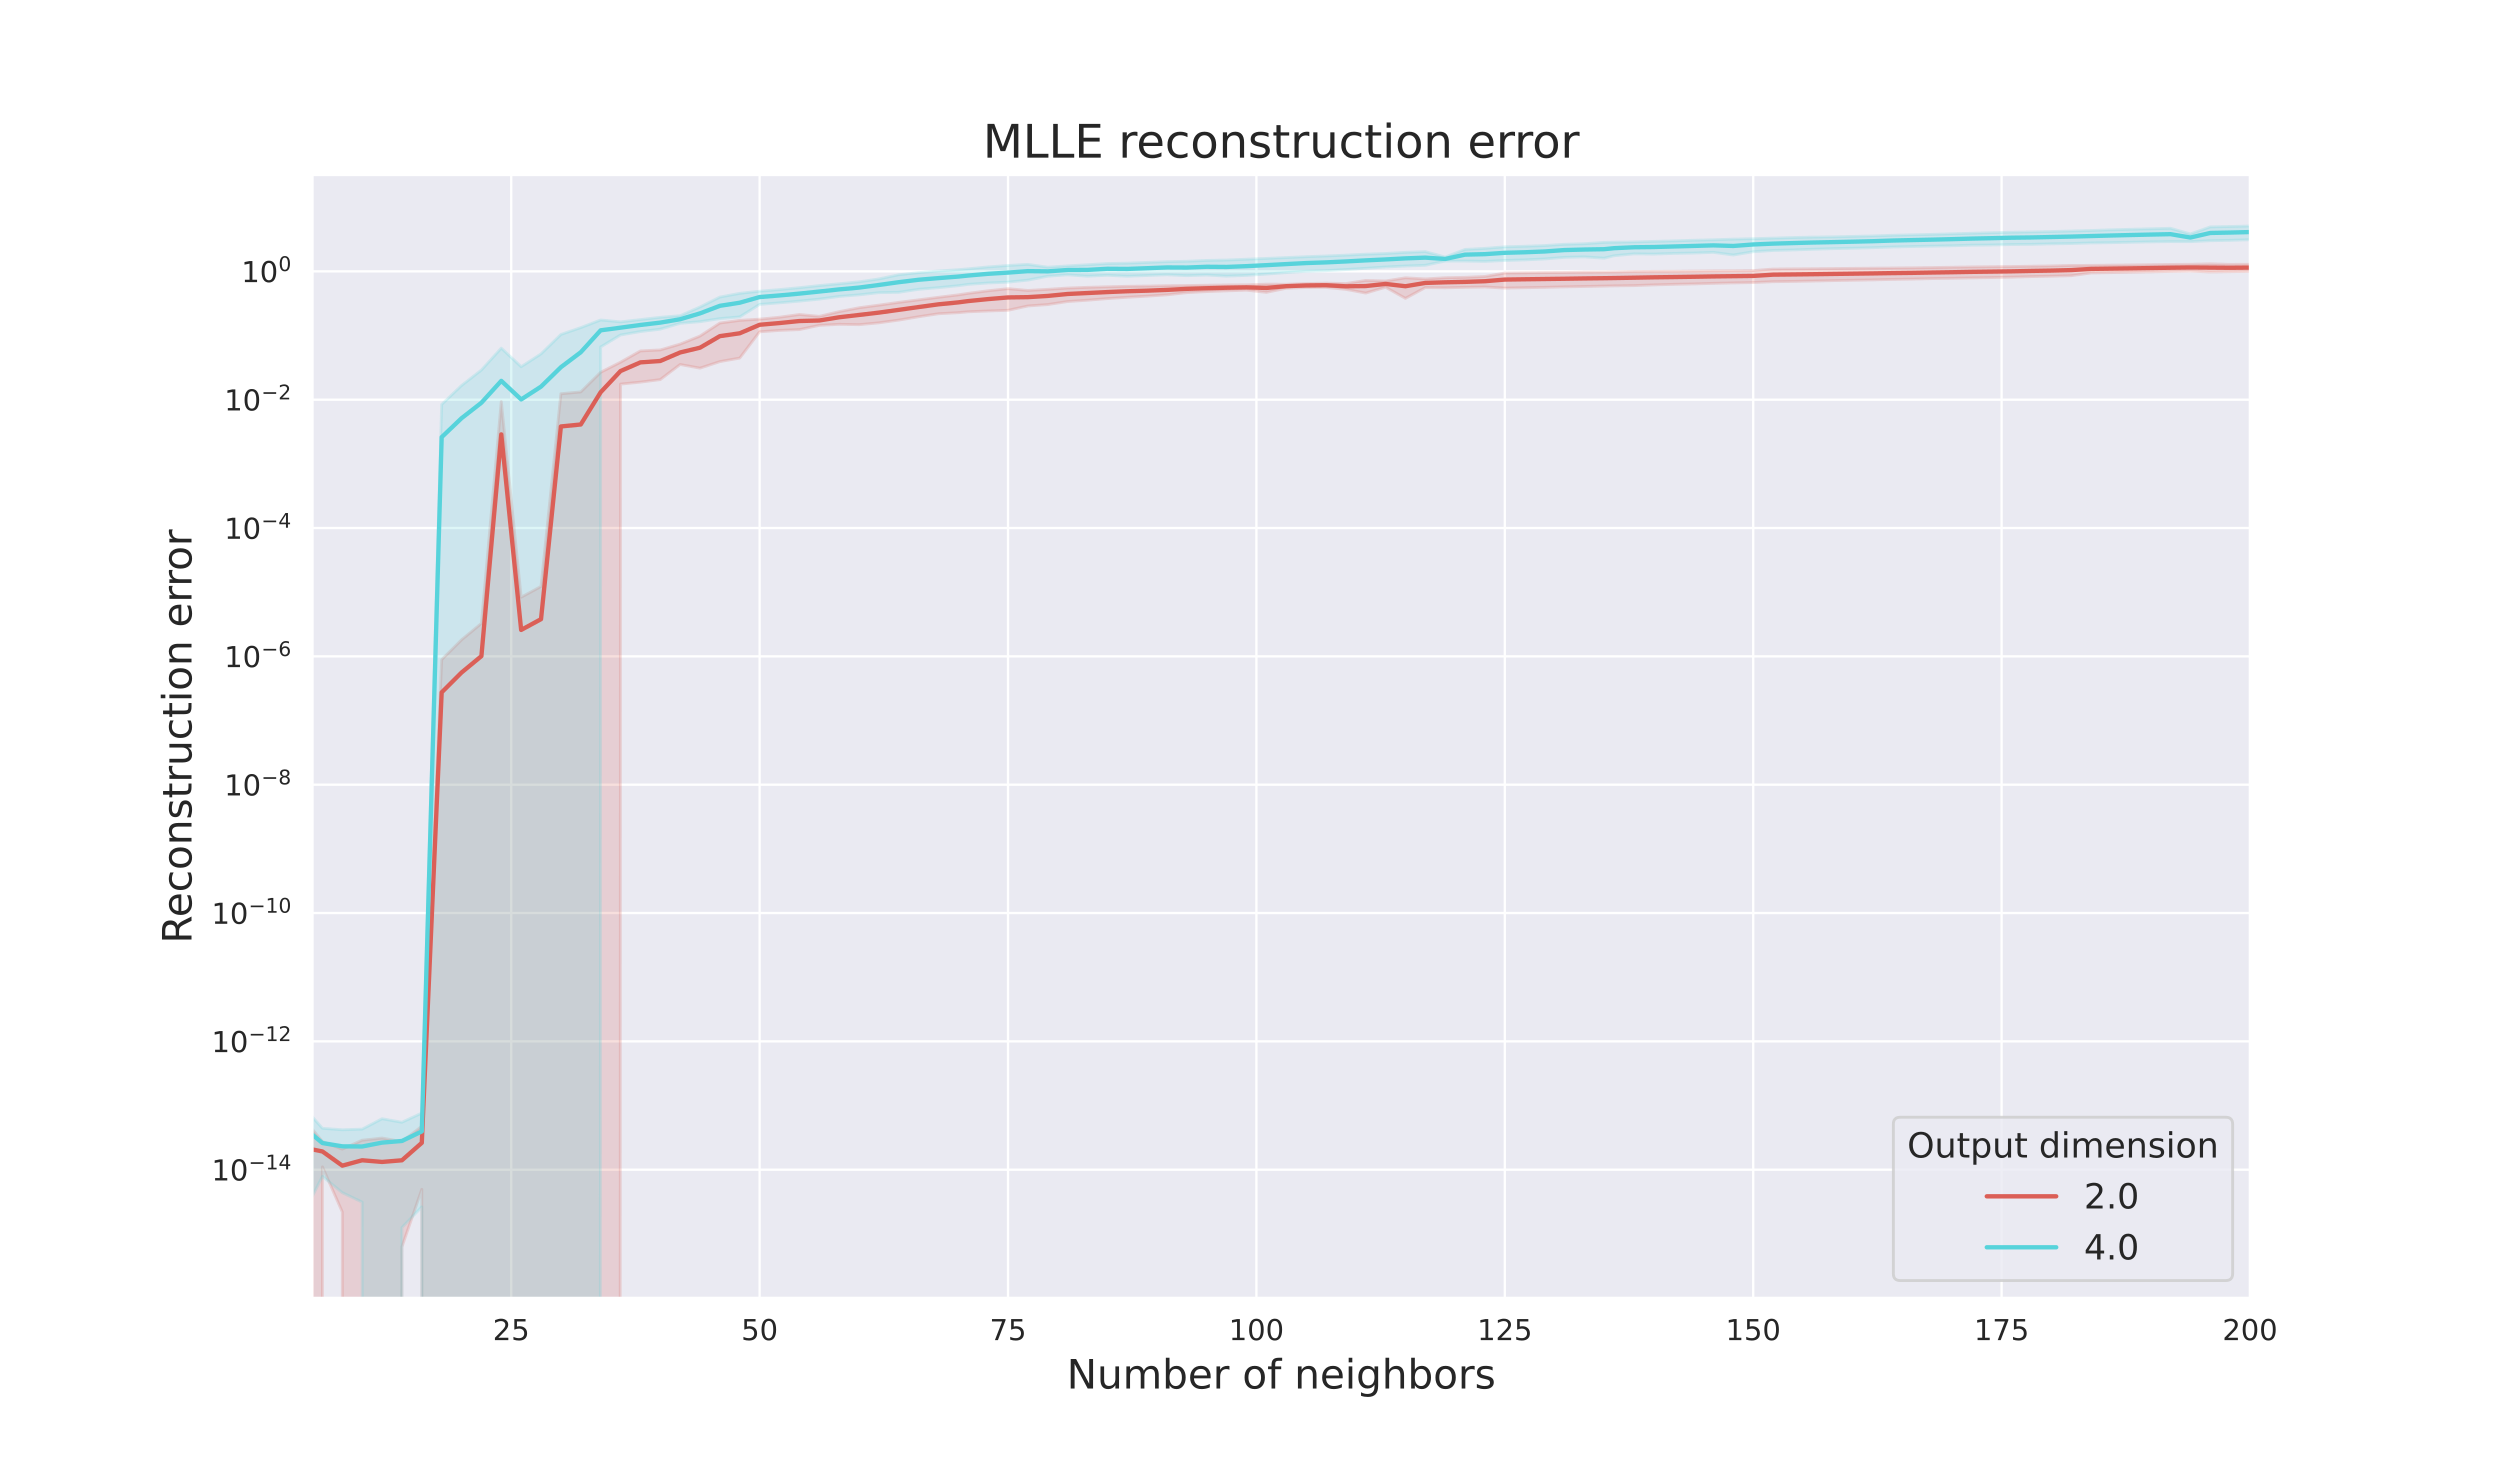 <?xml version="1.0" encoding="utf-8" standalone="no"?>
<!DOCTYPE svg PUBLIC "-//W3C//DTD SVG 1.1//EN"
  "http://www.w3.org/Graphics/SVG/1.1/DTD/svg11.dtd">
<!-- Created with matplotlib (https://matplotlib.org/) -->
<svg height="504pt" version="1.1" viewBox="0 0 864 504" width="864pt" xmlns="http://www.w3.org/2000/svg" xmlns:xlink="http://www.w3.org/1999/xlink">
 <defs>
  <style type="text/css">*{stroke-linecap:butt;stroke-linejoin:round;}</style>
 </defs>
 <g id="figure_1">
  <g id="patch_1">
   <path d="M 0 504 
L 864 504 
L 864 0 
L 0 0 
z
" style="fill:#ffffff;"/>
  </g>
  <g id="axes_1">
   <g id="patch_2">
    <path d="M 108 448.56 
L 777.6 448.56 
L 777.6 60.48 
L 108 60.48 
z
" style="fill:#eaeaf2;"/>
   </g>
   <g id="matplotlib.axis_1">
    <g id="xtick_1">
     <g id="line2d_1">
      <path clip-path="url(#pcf9addc425)" d="M 176.677 448.56 
L 176.677 60.48 
" style="fill:none;stroke:#ffffff;stroke-linecap:round;stroke-width:0.8;"/>
     </g>
     <g id="text_1">
      <!-- 25 -->
      <g style="fill:#262626;" transform="translate(170.314 463.158)scale(0.1 -0.1)">
       <defs>
        <path d="M 19.188 8.297 
L 53.609 8.297 
L 53.609 0 
L 7.328 0 
L 7.328 8.297 
Q 12.938 14.109 22.625 23.891 
Q 32.328 33.688 34.812 36.531 
Q 39.547 41.844 41.422 45.531 
Q 43.312 49.219 43.312 52.781 
Q 43.312 58.594 39.234 62.25 
Q 35.156 65.922 28.609 65.922 
Q 23.969 65.922 18.812 64.312 
Q 13.672 62.703 7.812 59.422 
L 7.812 69.391 
Q 13.766 71.781 18.938 73 
Q 24.125 74.219 28.422 74.219 
Q 39.75 74.219 46.484 68.547 
Q 53.219 62.891 53.219 53.422 
Q 53.219 48.922 51.531 44.891 
Q 49.859 40.875 45.406 35.406 
Q 44.188 33.984 37.641 27.219 
Q 31.109 20.453 19.188 8.297 
z
" id="DejaVuSans-50"/>
        <path d="M 10.797 72.906 
L 49.516 72.906 
L 49.516 64.594 
L 19.828 64.594 
L 19.828 46.734 
Q 21.969 47.469 24.109 47.828 
Q 26.266 48.188 28.422 48.188 
Q 40.625 48.188 47.75 41.5 
Q 54.891 34.812 54.891 23.391 
Q 54.891 11.625 47.562 5.094 
Q 40.234 -1.422 26.906 -1.422 
Q 22.312 -1.422 17.547 -0.641 
Q 12.797 0.141 7.719 1.703 
L 7.719 11.625 
Q 12.109 9.234 16.797 8.062 
Q 21.484 6.891 26.703 6.891 
Q 35.156 6.891 40.078 11.328 
Q 45.016 15.766 45.016 23.391 
Q 45.016 31 40.078 35.438 
Q 35.156 39.891 26.703 39.891 
Q 22.75 39.891 18.812 39.016 
Q 14.891 38.141 10.797 36.281 
z
" id="DejaVuSans-53"/>
       </defs>
       <use xlink:href="#DejaVuSans-50"/>
       <use x="63.623" xlink:href="#DejaVuSans-53"/>
      </g>
     </g>
    </g>
    <g id="xtick_2">
     <g id="line2d_2">
      <path clip-path="url(#pcf9addc425)" d="M 262.523 448.56 
L 262.523 60.48 
" style="fill:none;stroke:#ffffff;stroke-linecap:round;stroke-width:0.8;"/>
     </g>
     <g id="text_2">
      <!-- 50 -->
      <g style="fill:#262626;" transform="translate(256.161 463.158)scale(0.1 -0.1)">
       <defs>
        <path d="M 31.781 66.406 
Q 24.172 66.406 20.328 58.906 
Q 16.5 51.422 16.5 36.375 
Q 16.5 21.391 20.328 13.891 
Q 24.172 6.391 31.781 6.391 
Q 39.453 6.391 43.281 13.891 
Q 47.125 21.391 47.125 36.375 
Q 47.125 51.422 43.281 58.906 
Q 39.453 66.406 31.781 66.406 
z
M 31.781 74.219 
Q 44.047 74.219 50.516 64.516 
Q 56.984 54.828 56.984 36.375 
Q 56.984 17.969 50.516 8.266 
Q 44.047 -1.422 31.781 -1.422 
Q 19.531 -1.422 13.062 8.266 
Q 6.594 17.969 6.594 36.375 
Q 6.594 54.828 13.062 64.516 
Q 19.531 74.219 31.781 74.219 
z
" id="DejaVuSans-48"/>
       </defs>
       <use xlink:href="#DejaVuSans-53"/>
       <use x="63.623" xlink:href="#DejaVuSans-48"/>
      </g>
     </g>
    </g>
    <g id="xtick_3">
     <g id="line2d_3">
      <path clip-path="url(#pcf9addc425)" d="M 348.369 448.56 
L 348.369 60.48 
" style="fill:none;stroke:#ffffff;stroke-linecap:round;stroke-width:0.8;"/>
     </g>
     <g id="text_3">
      <!-- 75 -->
      <g style="fill:#262626;" transform="translate(342.007 463.158)scale(0.1 -0.1)">
       <defs>
        <path d="M 8.203 72.906 
L 55.078 72.906 
L 55.078 68.703 
L 28.609 0 
L 18.312 0 
L 43.219 64.594 
L 8.203 64.594 
z
" id="DejaVuSans-55"/>
       </defs>
       <use xlink:href="#DejaVuSans-55"/>
       <use x="63.623" xlink:href="#DejaVuSans-53"/>
      </g>
     </g>
    </g>
    <g id="xtick_4">
     <g id="line2d_4">
      <path clip-path="url(#pcf9addc425)" d="M 434.215 448.56 
L 434.215 60.48 
" style="fill:none;stroke:#ffffff;stroke-linecap:round;stroke-width:0.8;"/>
     </g>
     <g id="text_4">
      <!-- 100 -->
      <g style="fill:#262626;" transform="translate(424.672 463.158)scale(0.1 -0.1)">
       <defs>
        <path d="M 12.406 8.297 
L 28.516 8.297 
L 28.516 63.922 
L 10.984 60.406 
L 10.984 69.391 
L 28.422 72.906 
L 38.281 72.906 
L 38.281 8.297 
L 54.391 8.297 
L 54.391 0 
L 12.406 0 
z
" id="DejaVuSans-49"/>
       </defs>
       <use xlink:href="#DejaVuSans-49"/>
       <use x="63.623" xlink:href="#DejaVuSans-48"/>
       <use x="127.246" xlink:href="#DejaVuSans-48"/>
      </g>
     </g>
    </g>
    <g id="xtick_5">
     <g id="line2d_5">
      <path clip-path="url(#pcf9addc425)" d="M 520.062 448.56 
L 520.062 60.48 
" style="fill:none;stroke:#ffffff;stroke-linecap:round;stroke-width:0.8;"/>
     </g>
     <g id="text_5">
      <!-- 125 -->
      <g style="fill:#262626;" transform="translate(510.518 463.158)scale(0.1 -0.1)">
       <use xlink:href="#DejaVuSans-49"/>
       <use x="63.623" xlink:href="#DejaVuSans-50"/>
       <use x="127.246" xlink:href="#DejaVuSans-53"/>
      </g>
     </g>
    </g>
    <g id="xtick_6">
     <g id="line2d_6">
      <path clip-path="url(#pcf9addc425)" d="M 605.908 448.56 
L 605.908 60.48 
" style="fill:none;stroke:#ffffff;stroke-linecap:round;stroke-width:0.8;"/>
     </g>
     <g id="text_6">
      <!-- 150 -->
      <g style="fill:#262626;" transform="translate(596.364 463.158)scale(0.1 -0.1)">
       <use xlink:href="#DejaVuSans-49"/>
       <use x="63.623" xlink:href="#DejaVuSans-53"/>
       <use x="127.246" xlink:href="#DejaVuSans-48"/>
      </g>
     </g>
    </g>
    <g id="xtick_7">
     <g id="line2d_7">
      <path clip-path="url(#pcf9addc425)" d="M 691.754 448.56 
L 691.754 60.48 
" style="fill:none;stroke:#ffffff;stroke-linecap:round;stroke-width:0.8;"/>
     </g>
     <g id="text_7">
      <!-- 175 -->
      <g style="fill:#262626;" transform="translate(682.21 463.158)scale(0.1 -0.1)">
       <use xlink:href="#DejaVuSans-49"/>
       <use x="63.623" xlink:href="#DejaVuSans-55"/>
       <use x="127.246" xlink:href="#DejaVuSans-53"/>
      </g>
     </g>
    </g>
    <g id="xtick_8">
     <g id="line2d_8">
      <path clip-path="url(#pcf9addc425)" d="M 777.6 448.56 
L 777.6 60.48 
" style="fill:none;stroke:#ffffff;stroke-linecap:round;stroke-width:0.8;"/>
     </g>
     <g id="text_8">
      <!-- 200 -->
      <g style="fill:#262626;" transform="translate(768.056 463.158)scale(0.1 -0.1)">
       <use xlink:href="#DejaVuSans-50"/>
       <use x="63.623" xlink:href="#DejaVuSans-48"/>
       <use x="127.246" xlink:href="#DejaVuSans-48"/>
      </g>
     </g>
    </g>
    <g id="text_9">
     <!-- Number of neighbors -->
     <g style="fill:#262626;" transform="translate(368.663 479.876)scale(0.14 -0.14)">
      <defs>
       <path d="M 9.812 72.906 
L 23.094 72.906 
L 55.422 11.922 
L 55.422 72.906 
L 64.984 72.906 
L 64.984 0 
L 51.703 0 
L 19.391 60.984 
L 19.391 0 
L 9.812 0 
z
" id="DejaVuSans-78"/>
       <path d="M 8.5 21.578 
L 8.5 54.688 
L 17.484 54.688 
L 17.484 21.922 
Q 17.484 14.156 20.5 10.266 
Q 23.531 6.391 29.594 6.391 
Q 36.859 6.391 41.078 11.031 
Q 45.312 15.672 45.312 23.688 
L 45.312 54.688 
L 54.297 54.688 
L 54.297 0 
L 45.312 0 
L 45.312 8.406 
Q 42.047 3.422 37.719 1 
Q 33.406 -1.422 27.688 -1.422 
Q 18.266 -1.422 13.375 4.438 
Q 8.5 10.297 8.5 21.578 
z
M 31.109 56 
z
" id="DejaVuSans-117"/>
       <path d="M 52 44.188 
Q 55.375 50.25 60.062 53.125 
Q 64.75 56 71.094 56 
Q 79.641 56 84.281 50.016 
Q 88.922 44.047 88.922 33.016 
L 88.922 0 
L 79.891 0 
L 79.891 32.719 
Q 79.891 40.578 77.094 44.375 
Q 74.312 48.188 68.609 48.188 
Q 61.625 48.188 57.562 43.547 
Q 53.516 38.922 53.516 30.906 
L 53.516 0 
L 44.484 0 
L 44.484 32.719 
Q 44.484 40.625 41.703 44.406 
Q 38.922 48.188 33.109 48.188 
Q 26.219 48.188 22.156 43.531 
Q 18.109 38.875 18.109 30.906 
L 18.109 0 
L 9.078 0 
L 9.078 54.688 
L 18.109 54.688 
L 18.109 46.188 
Q 21.188 51.219 25.484 53.609 
Q 29.781 56 35.688 56 
Q 41.656 56 45.828 52.969 
Q 50 49.953 52 44.188 
z
" id="DejaVuSans-109"/>
       <path d="M 48.688 27.297 
Q 48.688 37.203 44.609 42.844 
Q 40.531 48.484 33.406 48.484 
Q 26.266 48.484 22.188 42.844 
Q 18.109 37.203 18.109 27.297 
Q 18.109 17.391 22.188 11.75 
Q 26.266 6.109 33.406 6.109 
Q 40.531 6.109 44.609 11.75 
Q 48.688 17.391 48.688 27.297 
z
M 18.109 46.391 
Q 20.953 51.266 25.266 53.625 
Q 29.594 56 35.594 56 
Q 45.562 56 51.781 48.094 
Q 58.016 40.188 58.016 27.297 
Q 58.016 14.406 51.781 6.484 
Q 45.562 -1.422 35.594 -1.422 
Q 29.594 -1.422 25.266 0.953 
Q 20.953 3.328 18.109 8.203 
L 18.109 0 
L 9.078 0 
L 9.078 75.984 
L 18.109 75.984 
z
" id="DejaVuSans-98"/>
       <path d="M 56.203 29.594 
L 56.203 25.203 
L 14.891 25.203 
Q 15.484 15.922 20.484 11.062 
Q 25.484 6.203 34.422 6.203 
Q 39.594 6.203 44.453 7.469 
Q 49.312 8.734 54.109 11.281 
L 54.109 2.781 
Q 49.266 0.734 44.188 -0.344 
Q 39.109 -1.422 33.891 -1.422 
Q 20.797 -1.422 13.156 6.188 
Q 5.516 13.812 5.516 26.812 
Q 5.516 40.234 12.766 48.109 
Q 20.016 56 32.328 56 
Q 43.359 56 49.781 48.891 
Q 56.203 41.797 56.203 29.594 
z
M 47.219 32.234 
Q 47.125 39.594 43.094 43.984 
Q 39.062 48.391 32.422 48.391 
Q 24.906 48.391 20.391 44.141 
Q 15.875 39.891 15.188 32.172 
z
" id="DejaVuSans-101"/>
       <path d="M 41.109 46.297 
Q 39.594 47.172 37.812 47.578 
Q 36.031 48 33.891 48 
Q 26.266 48 22.188 43.047 
Q 18.109 38.094 18.109 28.812 
L 18.109 0 
L 9.078 0 
L 9.078 54.688 
L 18.109 54.688 
L 18.109 46.188 
Q 20.953 51.172 25.484 53.578 
Q 30.031 56 36.531 56 
Q 37.453 56 38.578 55.875 
Q 39.703 55.766 41.062 55.516 
z
" id="DejaVuSans-114"/>
       <path id="DejaVuSans-32"/>
       <path d="M 30.609 48.391 
Q 23.391 48.391 19.188 42.75 
Q 14.984 37.109 14.984 27.297 
Q 14.984 17.484 19.156 11.844 
Q 23.344 6.203 30.609 6.203 
Q 37.797 6.203 41.984 11.859 
Q 46.188 17.531 46.188 27.297 
Q 46.188 37.016 41.984 42.703 
Q 37.797 48.391 30.609 48.391 
z
M 30.609 56 
Q 42.328 56 49.016 48.375 
Q 55.719 40.766 55.719 27.297 
Q 55.719 13.875 49.016 6.219 
Q 42.328 -1.422 30.609 -1.422 
Q 18.844 -1.422 12.172 6.219 
Q 5.516 13.875 5.516 27.297 
Q 5.516 40.766 12.172 48.375 
Q 18.844 56 30.609 56 
z
" id="DejaVuSans-111"/>
       <path d="M 37.109 75.984 
L 37.109 68.5 
L 28.516 68.5 
Q 23.688 68.5 21.797 66.547 
Q 19.922 64.594 19.922 59.516 
L 19.922 54.688 
L 34.719 54.688 
L 34.719 47.703 
L 19.922 47.703 
L 19.922 0 
L 10.891 0 
L 10.891 47.703 
L 2.297 47.703 
L 2.297 54.688 
L 10.891 54.688 
L 10.891 58.5 
Q 10.891 67.625 15.141 71.797 
Q 19.391 75.984 28.609 75.984 
z
" id="DejaVuSans-102"/>
       <path d="M 54.891 33.016 
L 54.891 0 
L 45.906 0 
L 45.906 32.719 
Q 45.906 40.484 42.875 44.328 
Q 39.844 48.188 33.797 48.188 
Q 26.516 48.188 22.312 43.547 
Q 18.109 38.922 18.109 30.906 
L 18.109 0 
L 9.078 0 
L 9.078 54.688 
L 18.109 54.688 
L 18.109 46.188 
Q 21.344 51.125 25.703 53.562 
Q 30.078 56 35.797 56 
Q 45.219 56 50.047 50.172 
Q 54.891 44.344 54.891 33.016 
z
" id="DejaVuSans-110"/>
       <path d="M 9.422 54.688 
L 18.406 54.688 
L 18.406 0 
L 9.422 0 
z
M 9.422 75.984 
L 18.406 75.984 
L 18.406 64.594 
L 9.422 64.594 
z
" id="DejaVuSans-105"/>
       <path d="M 45.406 27.984 
Q 45.406 37.75 41.375 43.109 
Q 37.359 48.484 30.078 48.484 
Q 22.859 48.484 18.828 43.109 
Q 14.797 37.75 14.797 27.984 
Q 14.797 18.266 18.828 12.891 
Q 22.859 7.516 30.078 7.516 
Q 37.359 7.516 41.375 12.891 
Q 45.406 18.266 45.406 27.984 
z
M 54.391 6.781 
Q 54.391 -7.172 48.188 -13.984 
Q 42 -20.797 29.203 -20.797 
Q 24.469 -20.797 20.266 -20.094 
Q 16.062 -19.391 12.109 -17.922 
L 12.109 -9.188 
Q 16.062 -11.328 19.922 -12.344 
Q 23.781 -13.375 27.781 -13.375 
Q 36.625 -13.375 41.016 -8.766 
Q 45.406 -4.156 45.406 5.172 
L 45.406 9.625 
Q 42.625 4.781 38.281 2.391 
Q 33.938 0 27.875 0 
Q 17.828 0 11.672 7.656 
Q 5.516 15.328 5.516 27.984 
Q 5.516 40.672 11.672 48.328 
Q 17.828 56 27.875 56 
Q 33.938 56 38.281 53.609 
Q 42.625 51.219 45.406 46.391 
L 45.406 54.688 
L 54.391 54.688 
z
" id="DejaVuSans-103"/>
       <path d="M 54.891 33.016 
L 54.891 0 
L 45.906 0 
L 45.906 32.719 
Q 45.906 40.484 42.875 44.328 
Q 39.844 48.188 33.797 48.188 
Q 26.516 48.188 22.312 43.547 
Q 18.109 38.922 18.109 30.906 
L 18.109 0 
L 9.078 0 
L 9.078 75.984 
L 18.109 75.984 
L 18.109 46.188 
Q 21.344 51.125 25.703 53.562 
Q 30.078 56 35.797 56 
Q 45.219 56 50.047 50.172 
Q 54.891 44.344 54.891 33.016 
z
" id="DejaVuSans-104"/>
       <path d="M 44.281 53.078 
L 44.281 44.578 
Q 40.484 46.531 36.375 47.5 
Q 32.281 48.484 27.875 48.484 
Q 21.188 48.484 17.844 46.438 
Q 14.5 44.391 14.5 40.281 
Q 14.5 37.156 16.891 35.375 
Q 19.281 33.594 26.516 31.984 
L 29.594 31.297 
Q 39.156 29.25 43.188 25.516 
Q 47.219 21.781 47.219 15.094 
Q 47.219 7.469 41.188 3.016 
Q 35.156 -1.422 24.609 -1.422 
Q 20.219 -1.422 15.453 -0.562 
Q 10.688 0.297 5.422 2 
L 5.422 11.281 
Q 10.406 8.688 15.234 7.391 
Q 20.062 6.109 24.812 6.109 
Q 31.156 6.109 34.562 8.281 
Q 37.984 10.453 37.984 14.406 
Q 37.984 18.062 35.516 20.016 
Q 33.062 21.969 24.703 23.781 
L 21.578 24.516 
Q 13.234 26.266 9.516 29.906 
Q 5.812 33.547 5.812 39.891 
Q 5.812 47.609 11.281 51.797 
Q 16.75 56 26.812 56 
Q 31.781 56 36.172 55.266 
Q 40.578 54.547 44.281 53.078 
z
" id="DejaVuSans-115"/>
      </defs>
      <use xlink:href="#DejaVuSans-78"/>
      <use x="74.805" xlink:href="#DejaVuSans-117"/>
      <use x="138.184" xlink:href="#DejaVuSans-109"/>
      <use x="235.596" xlink:href="#DejaVuSans-98"/>
      <use x="299.072" xlink:href="#DejaVuSans-101"/>
      <use x="360.596" xlink:href="#DejaVuSans-114"/>
      <use x="401.709" xlink:href="#DejaVuSans-32"/>
      <use x="433.496" xlink:href="#DejaVuSans-111"/>
      <use x="494.678" xlink:href="#DejaVuSans-102"/>
      <use x="529.883" xlink:href="#DejaVuSans-32"/>
      <use x="561.67" xlink:href="#DejaVuSans-110"/>
      <use x="625.049" xlink:href="#DejaVuSans-101"/>
      <use x="686.572" xlink:href="#DejaVuSans-105"/>
      <use x="714.355" xlink:href="#DejaVuSans-103"/>
      <use x="777.832" xlink:href="#DejaVuSans-104"/>
      <use x="841.211" xlink:href="#DejaVuSans-98"/>
      <use x="904.688" xlink:href="#DejaVuSans-111"/>
      <use x="965.869" xlink:href="#DejaVuSans-114"/>
      <use x="1006.982" xlink:href="#DejaVuSans-115"/>
     </g>
    </g>
   </g>
   <g id="matplotlib.axis_2">
    <g id="ytick_1">
     <g id="line2d_9">
      <path clip-path="url(#pcf9addc425)" d="M 108 404.246 
L 777.6 404.246 
" style="fill:none;stroke:#ffffff;stroke-linecap:round;stroke-width:0.8;"/>
     </g>
     <g id="text_10">
      <!-- $\mathdefault{10^{-14}}$ -->
      <g style="fill:#262626;" transform="translate(73.1 408.046)scale(0.1 -0.1)">
       <defs>
        <path d="M 10.594 35.5 
L 73.188 35.5 
L 73.188 27.203 
L 10.594 27.203 
z
" id="DejaVuSans-8722"/>
        <path d="M 37.797 64.312 
L 12.891 25.391 
L 37.797 25.391 
z
M 35.203 72.906 
L 47.609 72.906 
L 47.609 25.391 
L 58.016 25.391 
L 58.016 17.188 
L 47.609 17.188 
L 47.609 0 
L 37.797 0 
L 37.797 17.188 
L 4.891 17.188 
L 4.891 26.703 
z
" id="DejaVuSans-52"/>
       </defs>
       <use transform="translate(0 0.684)" xlink:href="#DejaVuSans-49"/>
       <use transform="translate(63.623 0.684)" xlink:href="#DejaVuSans-48"/>
       <use transform="translate(128.203 38.966)scale(0.7)" xlink:href="#DejaVuSans-8722"/>
       <use transform="translate(186.855 38.966)scale(0.7)" xlink:href="#DejaVuSans-49"/>
       <use transform="translate(231.392 38.966)scale(0.7)" xlink:href="#DejaVuSans-52"/>
      </g>
     </g>
    </g>
    <g id="ytick_2">
     <g id="line2d_10">
      <path clip-path="url(#pcf9addc425)" d="M 108 359.894 
L 777.6 359.894 
" style="fill:none;stroke:#ffffff;stroke-linecap:round;stroke-width:0.8;"/>
     </g>
     <g id="text_11">
      <!-- $\mathdefault{10^{-12}}$ -->
      <g style="fill:#262626;" transform="translate(73.1 363.694)scale(0.1 -0.1)">
       <use transform="translate(0 0.766)" xlink:href="#DejaVuSans-49"/>
       <use transform="translate(63.623 0.766)" xlink:href="#DejaVuSans-48"/>
       <use transform="translate(128.203 39.047)scale(0.7)" xlink:href="#DejaVuSans-8722"/>
       <use transform="translate(186.855 39.047)scale(0.7)" xlink:href="#DejaVuSans-49"/>
       <use transform="translate(231.392 39.047)scale(0.7)" xlink:href="#DejaVuSans-50"/>
      </g>
     </g>
    </g>
    <g id="ytick_3">
     <g id="line2d_11">
      <path clip-path="url(#pcf9addc425)" d="M 108 315.542 
L 777.6 315.542 
" style="fill:none;stroke:#ffffff;stroke-linecap:round;stroke-width:0.8;"/>
     </g>
     <g id="text_12">
      <!-- $\mathdefault{10^{-10}}$ -->
      <g style="fill:#262626;" transform="translate(73.1 319.342)scale(0.1 -0.1)">
       <use transform="translate(0 0.766)" xlink:href="#DejaVuSans-49"/>
       <use transform="translate(63.623 0.766)" xlink:href="#DejaVuSans-48"/>
       <use transform="translate(128.203 39.047)scale(0.7)" xlink:href="#DejaVuSans-8722"/>
       <use transform="translate(186.855 39.047)scale(0.7)" xlink:href="#DejaVuSans-49"/>
       <use transform="translate(231.392 39.047)scale(0.7)" xlink:href="#DejaVuSans-48"/>
      </g>
     </g>
    </g>
    <g id="ytick_4">
     <g id="line2d_12">
      <path clip-path="url(#pcf9addc425)" d="M 108 271.19 
L 777.6 271.19 
" style="fill:none;stroke:#ffffff;stroke-linecap:round;stroke-width:0.8;"/>
     </g>
     <g id="text_13">
      <!-- $\mathdefault{10^{-8}}$ -->
      <g style="fill:#262626;" transform="translate(77.5 274.99)scale(0.1 -0.1)">
       <defs>
        <path d="M 31.781 34.625 
Q 24.75 34.625 20.719 30.859 
Q 16.703 27.094 16.703 20.516 
Q 16.703 13.922 20.719 10.156 
Q 24.75 6.391 31.781 6.391 
Q 38.812 6.391 42.859 10.172 
Q 46.922 13.969 46.922 20.516 
Q 46.922 27.094 42.891 30.859 
Q 38.875 34.625 31.781 34.625 
z
M 21.922 38.812 
Q 15.578 40.375 12.031 44.719 
Q 8.5 49.078 8.5 55.328 
Q 8.5 64.062 14.719 69.141 
Q 20.953 74.219 31.781 74.219 
Q 42.672 74.219 48.875 69.141 
Q 55.078 64.062 55.078 55.328 
Q 55.078 49.078 51.531 44.719 
Q 48 40.375 41.703 38.812 
Q 48.828 37.156 52.797 32.312 
Q 56.781 27.484 56.781 20.516 
Q 56.781 9.906 50.312 4.234 
Q 43.844 -1.422 31.781 -1.422 
Q 19.734 -1.422 13.25 4.234 
Q 6.781 9.906 6.781 20.516 
Q 6.781 27.484 10.781 32.312 
Q 14.797 37.156 21.922 38.812 
z
M 18.312 54.391 
Q 18.312 48.734 21.844 45.562 
Q 25.391 42.391 31.781 42.391 
Q 38.141 42.391 41.719 45.562 
Q 45.312 48.734 45.312 54.391 
Q 45.312 60.062 41.719 63.234 
Q 38.141 66.406 31.781 66.406 
Q 25.391 66.406 21.844 63.234 
Q 18.312 60.062 18.312 54.391 
z
" id="DejaVuSans-56"/>
       </defs>
       <use transform="translate(0 0.766)" xlink:href="#DejaVuSans-49"/>
       <use transform="translate(63.623 0.766)" xlink:href="#DejaVuSans-48"/>
       <use transform="translate(128.203 39.047)scale(0.7)" xlink:href="#DejaVuSans-8722"/>
       <use transform="translate(186.855 39.047)scale(0.7)" xlink:href="#DejaVuSans-56"/>
      </g>
     </g>
    </g>
    <g id="ytick_5">
     <g id="line2d_13">
      <path clip-path="url(#pcf9addc425)" d="M 108 226.838 
L 777.6 226.838 
" style="fill:none;stroke:#ffffff;stroke-linecap:round;stroke-width:0.8;"/>
     </g>
     <g id="text_14">
      <!-- $\mathdefault{10^{-6}}$ -->
      <g style="fill:#262626;" transform="translate(77.5 230.638)scale(0.1 -0.1)">
       <defs>
        <path d="M 33.016 40.375 
Q 26.375 40.375 22.484 35.828 
Q 18.609 31.297 18.609 23.391 
Q 18.609 15.531 22.484 10.953 
Q 26.375 6.391 33.016 6.391 
Q 39.656 6.391 43.531 10.953 
Q 47.406 15.531 47.406 23.391 
Q 47.406 31.297 43.531 35.828 
Q 39.656 40.375 33.016 40.375 
z
M 52.594 71.297 
L 52.594 62.312 
Q 48.875 64.062 45.094 64.984 
Q 41.312 65.922 37.594 65.922 
Q 27.828 65.922 22.672 59.328 
Q 17.531 52.734 16.797 39.406 
Q 19.672 43.656 24.016 45.922 
Q 28.375 48.188 33.594 48.188 
Q 44.578 48.188 50.953 41.516 
Q 57.328 34.859 57.328 23.391 
Q 57.328 12.156 50.688 5.359 
Q 44.047 -1.422 33.016 -1.422 
Q 20.359 -1.422 13.672 8.266 
Q 6.984 17.969 6.984 36.375 
Q 6.984 53.656 15.188 63.938 
Q 23.391 74.219 37.203 74.219 
Q 40.922 74.219 44.703 73.484 
Q 48.484 72.75 52.594 71.297 
z
" id="DejaVuSans-54"/>
       </defs>
       <use transform="translate(0 0.766)" xlink:href="#DejaVuSans-49"/>
       <use transform="translate(63.623 0.766)" xlink:href="#DejaVuSans-48"/>
       <use transform="translate(128.203 39.047)scale(0.7)" xlink:href="#DejaVuSans-8722"/>
       <use transform="translate(186.855 39.047)scale(0.7)" xlink:href="#DejaVuSans-54"/>
      </g>
     </g>
    </g>
    <g id="ytick_6">
     <g id="line2d_14">
      <path clip-path="url(#pcf9addc425)" d="M 108 182.486 
L 777.6 182.486 
" style="fill:none;stroke:#ffffff;stroke-linecap:round;stroke-width:0.8;"/>
     </g>
     <g id="text_15">
      <!-- $\mathdefault{10^{-4}}$ -->
      <g style="fill:#262626;" transform="translate(77.5 186.286)scale(0.1 -0.1)">
       <use transform="translate(0 0.684)" xlink:href="#DejaVuSans-49"/>
       <use transform="translate(63.623 0.684)" xlink:href="#DejaVuSans-48"/>
       <use transform="translate(128.203 38.966)scale(0.7)" xlink:href="#DejaVuSans-8722"/>
       <use transform="translate(186.855 38.966)scale(0.7)" xlink:href="#DejaVuSans-52"/>
      </g>
     </g>
    </g>
    <g id="ytick_7">
     <g id="line2d_15">
      <path clip-path="url(#pcf9addc425)" d="M 108 138.134 
L 777.6 138.134 
" style="fill:none;stroke:#ffffff;stroke-linecap:round;stroke-width:0.8;"/>
     </g>
     <g id="text_16">
      <!-- $\mathdefault{10^{-2}}$ -->
      <g style="fill:#262626;" transform="translate(77.5 141.934)scale(0.1 -0.1)">
       <use transform="translate(0 0.766)" xlink:href="#DejaVuSans-49"/>
       <use transform="translate(63.623 0.766)" xlink:href="#DejaVuSans-48"/>
       <use transform="translate(128.203 39.047)scale(0.7)" xlink:href="#DejaVuSans-8722"/>
       <use transform="translate(186.855 39.047)scale(0.7)" xlink:href="#DejaVuSans-50"/>
      </g>
     </g>
    </g>
    <g id="ytick_8">
     <g id="line2d_16">
      <path clip-path="url(#pcf9addc425)" d="M 108 93.782 
L 777.6 93.782 
" style="fill:none;stroke:#ffffff;stroke-linecap:round;stroke-width:0.8;"/>
     </g>
     <g id="text_17">
      <!-- $\mathdefault{10^{0}}$ -->
      <g style="fill:#262626;" transform="translate(83.4 97.582)scale(0.1 -0.1)">
       <use transform="translate(0 0.766)" xlink:href="#DejaVuSans-49"/>
       <use transform="translate(63.623 0.766)" xlink:href="#DejaVuSans-48"/>
       <use transform="translate(128.203 39.047)scale(0.7)" xlink:href="#DejaVuSans-48"/>
      </g>
     </g>
    </g>
    <g id="text_18">
     <!-- Reconstruction error -->
     <g style="fill:#262626;" transform="translate(66.188 326.074)rotate(-90)scale(0.14 -0.14)">
      <defs>
       <path d="M 44.391 34.188 
Q 47.562 33.109 50.562 29.594 
Q 53.562 26.078 56.594 19.922 
L 66.609 0 
L 56 0 
L 46.688 18.703 
Q 43.062 26.031 39.672 28.422 
Q 36.281 30.812 30.422 30.812 
L 19.672 30.812 
L 19.672 0 
L 9.812 0 
L 9.812 72.906 
L 32.078 72.906 
Q 44.578 72.906 50.734 67.672 
Q 56.891 62.453 56.891 51.906 
Q 56.891 45.016 53.688 40.469 
Q 50.484 35.938 44.391 34.188 
z
M 19.672 64.797 
L 19.672 38.922 
L 32.078 38.922 
Q 39.203 38.922 42.844 42.219 
Q 46.484 45.516 46.484 51.906 
Q 46.484 58.297 42.844 61.547 
Q 39.203 64.797 32.078 64.797 
z
" id="DejaVuSans-82"/>
       <path d="M 48.781 52.594 
L 48.781 44.188 
Q 44.969 46.297 41.141 47.344 
Q 37.312 48.391 33.406 48.391 
Q 24.656 48.391 19.812 42.844 
Q 14.984 37.312 14.984 27.297 
Q 14.984 17.281 19.812 11.734 
Q 24.656 6.203 33.406 6.203 
Q 37.312 6.203 41.141 7.25 
Q 44.969 8.297 48.781 10.406 
L 48.781 2.094 
Q 45.016 0.344 40.984 -0.531 
Q 36.969 -1.422 32.422 -1.422 
Q 20.062 -1.422 12.781 6.344 
Q 5.516 14.109 5.516 27.297 
Q 5.516 40.672 12.859 48.328 
Q 20.219 56 33.016 56 
Q 37.156 56 41.109 55.141 
Q 45.062 54.297 48.781 52.594 
z
" id="DejaVuSans-99"/>
       <path d="M 18.312 70.219 
L 18.312 54.688 
L 36.812 54.688 
L 36.812 47.703 
L 18.312 47.703 
L 18.312 18.016 
Q 18.312 11.328 20.141 9.422 
Q 21.969 7.516 27.594 7.516 
L 36.812 7.516 
L 36.812 0 
L 27.594 0 
Q 17.188 0 13.234 3.875 
Q 9.281 7.766 9.281 18.016 
L 9.281 47.703 
L 2.688 47.703 
L 2.688 54.688 
L 9.281 54.688 
L 9.281 70.219 
z
" id="DejaVuSans-116"/>
      </defs>
      <use xlink:href="#DejaVuSans-82"/>
      <use x="64.982" xlink:href="#DejaVuSans-101"/>
      <use x="126.506" xlink:href="#DejaVuSans-99"/>
      <use x="181.486" xlink:href="#DejaVuSans-111"/>
      <use x="242.668" xlink:href="#DejaVuSans-110"/>
      <use x="306.047" xlink:href="#DejaVuSans-115"/>
      <use x="358.146" xlink:href="#DejaVuSans-116"/>
      <use x="397.355" xlink:href="#DejaVuSans-114"/>
      <use x="438.469" xlink:href="#DejaVuSans-117"/>
      <use x="501.848" xlink:href="#DejaVuSans-99"/>
      <use x="556.828" xlink:href="#DejaVuSans-116"/>
      <use x="596.037" xlink:href="#DejaVuSans-105"/>
      <use x="623.82" xlink:href="#DejaVuSans-111"/>
      <use x="685.002" xlink:href="#DejaVuSans-110"/>
      <use x="748.381" xlink:href="#DejaVuSans-32"/>
      <use x="780.168" xlink:href="#DejaVuSans-101"/>
      <use x="841.691" xlink:href="#DejaVuSans-114"/>
      <use x="881.055" xlink:href="#DejaVuSans-114"/>
      <use x="919.918" xlink:href="#DejaVuSans-111"/>
      <use x="981.1" xlink:href="#DejaVuSans-114"/>
     </g>
    </g>
   </g>
   <g id="PolyCollection_1">
    <path clip-path="url(#pcf9addc425)" d="M 108 390.344 
L 108 22269.783 
L 111.434 403.272 
L 118.302 418.871 
L 125.169 22269.783 
L 132.037 22269.783 
L 138.905 430.92 
L 145.772 411.046 
L 152.64 22269.783 
L 159.508 22269.783 
L 166.375 22269.783 
L 173.243 22269.783 
L 180.111 22269.783 
L 186.978 22269.783 
L 193.846 22269.783 
L 200.714 22269.783 
L 207.582 22269.783 
L 214.449 132.748 
L 221.317 132.062 
L 228.185 131.19 
L 235.052 125.965 
L 241.92 127.231 
L 248.788 124.967 
L 255.655 123.749 
L 262.523 114.667 
L 269.391 114.188 
L 276.258 113.904 
L 283.126 112.441 
L 289.994 112.083 
L 296.862 112.207 
L 303.729 111.571 
L 310.597 110.628 
L 317.465 109.471 
L 324.332 108.43 
L 331.2 108.056 
L 334.634 107.751 
L 341.502 107.474 
L 348.369 107.243 
L 355.237 105.744 
L 362.105 105.257 
L 368.972 104.206 
L 375.84 103.752 
L 382.708 103.187 
L 389.575 102.731 
L 396.443 102.351 
L 403.311 101.883 
L 410.178 101.13 
L 417.046 100.765 
L 423.914 100.515 
L 430.782 100.287 
L 437.649 101.04 
L 444.517 99.619 
L 451.385 99.35 
L 458.252 99.33 
L 465.12 99.993 
L 471.988 101.287 
L 478.855 99.259 
L 485.723 103.116 
L 492.591 99.385 
L 499.458 99.466 
L 506.326 99.296 
L 513.194 99.175 
L 520.062 99.565 
L 526.929 99.428 
L 533.797 99.308 
L 540.665 99.139 
L 547.532 99.008 
L 554.4 98.872 
L 557.834 98.791 
L 564.702 98.708 
L 571.569 98.456 
L 578.437 98.267 
L 585.305 98.124 
L 592.172 97.927 
L 599.04 97.772 
L 605.908 97.645 
L 612.775 97.347 
L 619.643 97.255 
L 626.511 97.123 
L 633.378 96.977 
L 640.246 96.853 
L 647.114 96.727 
L 653.982 96.558 
L 660.849 96.444 
L 667.717 96.275 
L 674.585 96.176 
L 681.452 96.042 
L 688.32 95.921 
L 695.188 95.778 
L 702.055 95.586 
L 708.923 95.45 
L 715.791 95.27 
L 722.658 94.335 
L 729.526 94.215 
L 736.394 94.097 
L 743.262 93.96 
L 750.129 93.808 
L 756.997 93.688 
L 763.865 93.999 
L 770.732 93.887 
L 777.6 93.791 
L 777.6 91.331 
L 777.6 91.331 
L 770.732 91.367 
L 763.865 91.184 
L 756.997 91.334 
L 750.129 91.398 
L 743.262 91.48 
L 736.394 91.565 
L 729.526 91.633 
L 722.658 91.721 
L 715.791 91.74 
L 708.923 91.908 
L 702.055 92.008 
L 695.188 92.122 
L 688.32 92.178 
L 681.452 92.248 
L 674.585 92.361 
L 667.717 92.469 
L 660.849 92.558 
L 653.982 92.618 
L 647.114 92.684 
L 640.246 92.749 
L 633.378 92.815 
L 626.511 92.875 
L 619.643 92.923 
L 612.775 92.989 
L 605.908 93.516 
L 599.04 93.578 
L 592.172 93.614 
L 585.305 93.686 
L 578.437 93.761 
L 571.569 93.793 
L 564.702 93.846 
L 557.834 93.984 
L 554.4 94.015 
L 547.532 94.07 
L 540.665 94.167 
L 533.797 94.212 
L 526.929 94.286 
L 520.062 94.367 
L 513.194 95.545 
L 506.326 95.853 
L 499.458 95.979 
L 492.591 96.406 
L 485.723 96.012 
L 478.855 97.112 
L 471.988 96.923 
L 465.12 98.001 
L 458.252 97.861 
L 451.385 97.998 
L 444.517 98.238 
L 437.649 98.204 
L 430.782 98.442 
L 423.914 98.478 
L 417.046 98.58 
L 410.178 98.684 
L 403.311 98.742 
L 396.443 98.873 
L 389.575 98.947 
L 382.708 99.12 
L 375.84 99.303 
L 368.972 99.553 
L 362.105 99.999 
L 355.237 100.381 
L 348.369 99.764 
L 341.502 100.493 
L 334.634 101.383 
L 331.2 101.905 
L 324.332 102.748 
L 317.465 103.633 
L 310.597 104.502 
L 303.729 105.463 
L 296.862 106.364 
L 289.994 107.713 
L 283.126 109.335 
L 276.258 108.689 
L 269.391 109.637 
L 262.523 110.305 
L 255.655 110.723 
L 248.788 111.646 
L 241.92 116.134 
L 235.052 118.918 
L 228.185 120.941 
L 221.317 121.279 
L 214.449 125.178 
L 207.582 128.662 
L 200.714 135.443 
L 193.846 136.073 
L 186.978 202.669 
L 180.111 206.394 
L 173.243 138.813 
L 166.375 215.442 
L 159.508 221.117 
L 152.64 227.971 
L 145.772 389.241 
L 138.905 394.538 
L 132.037 393.312 
L 125.169 394.06 
L 118.302 397.13 
L 111.434 394.535 
L 108 390.344 
z
" style="fill:#db5f57;fill-opacity:0.2;stroke:#db5f57;stroke-opacity:0.2;"/>
   </g>
   <g id="PolyCollection_2">
    <path clip-path="url(#pcf9addc425)" d="M 108 386.071 
L 108 413.303 
L 111.434 406.568 
L 118.302 412.196 
L 125.169 415.452 
L 132.037 22269.783 
L 138.905 424.244 
L 145.772 417.106 
L 152.64 22269.783 
L 159.508 22269.783 
L 166.375 22269.783 
L 173.243 22269.783 
L 180.111 22269.783 
L 186.978 22269.783 
L 193.846 22269.783 
L 200.714 22269.783 
L 207.582 119.916 
L 214.449 115.771 
L 221.317 114.59 
L 228.185 113.756 
L 235.052 111.736 
L 241.92 111.167 
L 248.788 110.114 
L 255.655 109.526 
L 262.523 105.211 
L 269.391 104.656 
L 276.258 104.069 
L 283.126 103.377 
L 289.994 102.45 
L 296.862 101.903 
L 303.729 101.148 
L 310.597 101.028 
L 317.465 99.981 
L 324.332 99.418 
L 331.2 98.737 
L 334.634 98.276 
L 341.502 97.792 
L 348.369 97.514 
L 355.237 96.805 
L 362.105 95.465 
L 368.972 94.962 
L 375.84 95.457 
L 382.708 95.13 
L 389.575 95.465 
L 396.443 95.21 
L 403.311 94.951 
L 410.178 95.264 
L 417.046 95.038 
L 423.914 95.433 
L 430.782 95.168 
L 437.649 94.723 
L 444.517 94.206 
L 451.385 93.763 
L 458.252 93.54 
L 465.12 93.159 
L 471.988 92.732 
L 478.855 92.275 
L 485.723 91.937 
L 492.591 91.689 
L 499.458 90.207 
L 506.326 90.216 
L 513.194 90.342 
L 520.062 90.021 
L 526.929 89.823 
L 533.797 89.496 
L 540.665 88.94 
L 547.532 88.772 
L 554.4 89.235 
L 557.834 88.385 
L 564.702 87.735 
L 571.569 87.815 
L 578.437 87.58 
L 585.305 87.455 
L 592.172 87.215 
L 599.04 88.139 
L 605.908 86.997 
L 612.775 86.565 
L 619.643 86.385 
L 626.511 86.146 
L 633.378 85.933 
L 640.246 85.787 
L 647.114 85.597 
L 653.982 85.365 
L 660.849 85.2 
L 667.717 85.064 
L 674.585 84.937 
L 681.452 84.733 
L 688.32 84.668 
L 695.188 84.507 
L 702.055 84.452 
L 708.923 84.275 
L 715.791 84.164 
L 722.658 83.96 
L 729.526 83.867 
L 736.394 83.723 
L 743.262 83.585 
L 750.129 83.491 
L 756.997 83.51 
L 763.865 83.191 
L 770.732 83.058 
L 777.6 82.849 
L 777.6 78.12 
L 777.6 78.12 
L 770.732 78.278 
L 763.865 78.417 
L 756.997 80.859 
L 750.129 78.9 
L 743.262 79.072 
L 736.394 79.244 
L 729.526 79.429 
L 722.658 79.668 
L 715.791 79.847 
L 708.923 80.017 
L 702.055 80.153 
L 695.188 80.264 
L 688.32 80.425 
L 681.452 80.621 
L 674.585 80.808 
L 667.717 81.006 
L 660.849 81.162 
L 653.982 81.323 
L 647.114 81.55 
L 640.246 81.702 
L 633.378 81.854 
L 626.511 81.947 
L 619.643 82.097 
L 612.775 82.299 
L 605.908 82.497 
L 599.04 82.647 
L 592.172 82.871 
L 585.305 83.038 
L 578.437 83.26 
L 571.569 83.428 
L 564.702 83.613 
L 557.834 83.714 
L 554.4 83.772 
L 547.532 84.239 
L 540.665 84.428 
L 533.797 84.873 
L 526.929 85.109 
L 520.062 85.297 
L 513.194 85.847 
L 506.326 86.207 
L 499.458 88.838 
L 492.591 86.962 
L 485.723 87.219 
L 478.855 87.608 
L 471.988 87.849 
L 465.12 88.187 
L 458.252 88.474 
L 451.385 88.715 
L 444.517 89.023 
L 437.649 89.309 
L 430.782 89.587 
L 423.914 89.873 
L 417.046 90.007 
L 410.178 90.301 
L 403.311 90.432 
L 396.443 90.692 
L 389.575 90.952 
L 382.708 91.08 
L 375.84 91.498 
L 368.972 91.901 
L 362.105 92.344 
L 355.237 91.362 
L 348.369 91.759 
L 341.502 92.254 
L 334.634 92.912 
L 331.2 93.211 
L 324.332 93.658 
L 317.465 94.231 
L 310.597 94.963 
L 303.729 96.4 
L 296.862 97.402 
L 289.994 98.073 
L 283.126 98.698 
L 276.258 99.427 
L 269.391 100.085 
L 262.523 100.647 
L 255.655 101.382 
L 248.788 102.673 
L 241.92 106.094 
L 235.052 109.104 
L 228.185 109.668 
L 221.317 110.46 
L 214.449 111.244 
L 207.582 110.585 
L 200.714 113.226 
L 193.846 115.595 
L 186.978 122.303 
L 180.111 126.733 
L 173.243 120.315 
L 166.375 127.879 
L 159.508 133.228 
L 152.64 139.774 
L 145.772 384.672 
L 138.905 387.863 
L 132.037 386.636 
L 125.169 390.23 
L 118.302 390.455 
L 111.434 389.938 
L 108 386.071 
z
" style="fill:#57d3db;fill-opacity:0.2;stroke:#57d3db;stroke-opacity:0.2;"/>
   </g>
   <g id="line2d_17">
    <path clip-path="url(#pcf9addc425)" d="M 108 397.25 
L 111.434 397.945 
L 118.302 402.848 
L 125.169 400.985 
L 132.037 401.566 
L 138.905 400.996 
L 145.772 394.964 
L 152.64 239.281 
L 159.508 232.427 
L 166.375 226.752 
L 173.243 150.123 
L 180.111 217.705 
L 186.978 213.979 
L 193.846 147.384 
L 200.714 146.701 
L 207.582 135.56 
L 214.449 128.237 
L 221.317 125.234 
L 228.185 124.762 
L 235.052 121.811 
L 241.92 120.165 
L 248.788 116.167 
L 255.655 115.183 
L 262.523 112.242 
L 269.391 111.646 
L 276.258 110.948 
L 283.126 110.763 
L 289.994 109.653 
L 296.862 108.849 
L 303.729 108.041 
L 310.597 107.086 
L 317.465 106.117 
L 324.332 105.176 
L 331.2 104.498 
L 334.634 104.05 
L 341.502 103.364 
L 348.369 102.795 
L 355.237 102.694 
L 362.105 102.273 
L 368.972 101.601 
L 375.84 101.272 
L 382.708 100.94 
L 389.575 100.654 
L 396.443 100.456 
L 403.311 100.185 
L 410.178 99.83 
L 417.046 99.61 
L 423.914 99.443 
L 430.782 99.32 
L 437.649 99.518 
L 444.517 98.904 
L 451.385 98.65 
L 458.252 98.567 
L 465.12 98.945 
L 471.988 98.86 
L 478.855 98.126 
L 485.723 98.923 
L 492.591 97.78 
L 499.458 97.565 
L 506.326 97.421 
L 513.194 97.19 
L 520.062 96.62 
L 526.929 96.518 
L 533.797 96.427 
L 540.665 96.336 
L 547.532 96.226 
L 554.4 96.141 
L 557.834 96.091 
L 564.702 95.974 
L 571.569 95.845 
L 578.437 95.753 
L 585.305 95.652 
L 592.172 95.531 
L 599.04 95.448 
L 605.908 95.361 
L 612.775 94.924 
L 619.643 94.848 
L 626.511 94.767 
L 633.378 94.673 
L 640.246 94.584 
L 647.114 94.495 
L 653.982 94.388 
L 660.849 94.306 
L 667.717 94.185 
L 674.585 94.081 
L 681.452 93.959 
L 688.32 93.869 
L 695.188 93.777 
L 702.055 93.632 
L 708.923 93.517 
L 715.791 93.344 
L 722.658 92.94 
L 729.526 92.838 
L 736.394 92.748 
L 743.262 92.64 
L 750.129 92.528 
L 756.997 92.439 
L 763.865 92.489 
L 770.732 92.545 
L 777.6 92.483 
" style="fill:none;stroke:#db5f57;stroke-linecap:round;stroke-width:1.5;"/>
   </g>
   <g id="line2d_18">
    <path clip-path="url(#pcf9addc425)" d="M 108 392.193 
L 111.434 395.037 
L 118.302 396.172 
L 125.169 396.228 
L 132.037 394.89 
L 138.905 394.32 
L 145.772 391.022 
L 152.64 151.084 
L 159.508 144.538 
L 166.375 139.189 
L 173.243 131.625 
L 180.111 138.043 
L 186.978 133.613 
L 193.846 126.9 
L 200.714 121.731 
L 207.582 114.162 
L 214.449 113.244 
L 221.317 112.305 
L 228.185 111.497 
L 235.052 110.33 
L 241.92 108.3 
L 248.788 105.692 
L 255.655 104.617 
L 262.523 102.661 
L 269.391 102.102 
L 276.258 101.471 
L 283.126 100.756 
L 289.994 100.015 
L 296.862 99.392 
L 303.729 98.485 
L 310.597 97.526 
L 317.465 96.684 
L 324.332 96.114 
L 331.2 95.583 
L 334.634 95.225 
L 341.502 94.63 
L 348.369 94.213 
L 355.237 93.704 
L 362.105 93.779 
L 368.972 93.31 
L 375.84 93.276 
L 382.708 92.894 
L 389.575 92.946 
L 396.443 92.688 
L 403.311 92.429 
L 410.178 92.466 
L 417.046 92.198 
L 423.914 92.257 
L 430.782 91.979 
L 437.649 91.64 
L 444.517 91.27 
L 451.385 90.912 
L 458.252 90.678 
L 465.12 90.355 
L 471.988 89.984 
L 478.855 89.661 
L 485.723 89.292 
L 492.591 89.038 
L 499.458 89.498 
L 506.326 88.004 
L 513.194 87.835 
L 520.062 87.372 
L 526.929 87.18 
L 533.797 86.91 
L 540.665 86.422 
L 547.532 86.241 
L 554.4 86.121 
L 557.834 85.769 
L 564.702 85.456 
L 571.569 85.374 
L 578.437 85.18 
L 585.305 84.996 
L 592.172 84.8 
L 599.04 85.007 
L 605.908 84.487 
L 612.775 84.198 
L 619.643 84.004 
L 626.511 83.819 
L 633.378 83.679 
L 640.246 83.53 
L 647.114 83.363 
L 653.982 83.133 
L 660.849 82.971 
L 667.717 82.823 
L 674.585 82.653 
L 681.452 82.459 
L 688.32 82.315 
L 695.188 82.154 
L 702.055 82.065 
L 708.923 81.912 
L 715.791 81.766 
L 722.658 81.577 
L 729.526 81.394 
L 736.394 81.226 
L 743.262 81.067 
L 750.129 80.925 
L 756.997 82.094 
L 763.865 80.511 
L 770.732 80.374 
L 777.6 80.197 
" style="fill:none;stroke:#57d3db;stroke-linecap:round;stroke-width:1.5;"/>
   </g>
   <g id="line2d_19"/>
   <g id="line2d_20"/>
   <g id="patch_3">
    <path d="M 108 448.56 
L 108 60.48 
" style="fill:none;stroke:#ffffff;stroke-linecap:square;stroke-linejoin:miter;stroke-width:0.8;"/>
   </g>
   <g id="patch_4">
    <path d="M 777.6 448.56 
L 777.6 60.48 
" style="fill:none;stroke:#ffffff;stroke-linecap:square;stroke-linejoin:miter;stroke-width:0.8;"/>
   </g>
   <g id="patch_5">
    <path d="M 108 448.56 
L 777.6 448.56 
" style="fill:none;stroke:#ffffff;stroke-linecap:square;stroke-linejoin:miter;stroke-width:0.8;"/>
   </g>
   <g id="patch_6">
    <path d="M 108 60.48 
L 777.6 60.48 
" style="fill:none;stroke:#ffffff;stroke-linecap:square;stroke-linejoin:miter;stroke-width:0.8;"/>
   </g>
   <g id="text_19">
    <!-- MLLE reconstruction error -->
    <g style="fill:#262626;" transform="translate(339.699 54.48)scale(0.16 -0.16)">
     <defs>
      <path d="M 9.812 72.906 
L 24.516 72.906 
L 43.109 23.297 
L 61.812 72.906 
L 76.516 72.906 
L 76.516 0 
L 66.891 0 
L 66.891 64.016 
L 48.094 14.016 
L 38.188 14.016 
L 19.391 64.016 
L 19.391 0 
L 9.812 0 
z
" id="DejaVuSans-77"/>
      <path d="M 9.812 72.906 
L 19.672 72.906 
L 19.672 8.297 
L 55.172 8.297 
L 55.172 0 
L 9.812 0 
z
" id="DejaVuSans-76"/>
      <path d="M 9.812 72.906 
L 55.906 72.906 
L 55.906 64.594 
L 19.672 64.594 
L 19.672 43.016 
L 54.391 43.016 
L 54.391 34.719 
L 19.672 34.719 
L 19.672 8.297 
L 56.781 8.297 
L 56.781 0 
L 9.812 0 
z
" id="DejaVuSans-69"/>
     </defs>
     <use xlink:href="#DejaVuSans-77"/>
     <use x="86.279" xlink:href="#DejaVuSans-76"/>
     <use x="141.992" xlink:href="#DejaVuSans-76"/>
     <use x="197.705" xlink:href="#DejaVuSans-69"/>
     <use x="260.889" xlink:href="#DejaVuSans-32"/>
     <use x="292.676" xlink:href="#DejaVuSans-114"/>
     <use x="331.539" xlink:href="#DejaVuSans-101"/>
     <use x="393.062" xlink:href="#DejaVuSans-99"/>
     <use x="448.043" xlink:href="#DejaVuSans-111"/>
     <use x="509.225" xlink:href="#DejaVuSans-110"/>
     <use x="572.604" xlink:href="#DejaVuSans-115"/>
     <use x="624.703" xlink:href="#DejaVuSans-116"/>
     <use x="663.912" xlink:href="#DejaVuSans-114"/>
     <use x="705.025" xlink:href="#DejaVuSans-117"/>
     <use x="768.404" xlink:href="#DejaVuSans-99"/>
     <use x="823.385" xlink:href="#DejaVuSans-116"/>
     <use x="862.594" xlink:href="#DejaVuSans-105"/>
     <use x="890.377" xlink:href="#DejaVuSans-111"/>
     <use x="951.559" xlink:href="#DejaVuSans-110"/>
     <use x="1014.938" xlink:href="#DejaVuSans-32"/>
     <use x="1046.725" xlink:href="#DejaVuSans-101"/>
     <use x="1108.248" xlink:href="#DejaVuSans-114"/>
     <use x="1147.611" xlink:href="#DejaVuSans-114"/>
     <use x="1186.475" xlink:href="#DejaVuSans-111"/>
     <use x="1247.656" xlink:href="#DejaVuSans-114"/>
    </g>
   </g>
   <g id="legend_1">
    <g id="patch_7">
     <path d="M 656.741 442.56 
L 769.2 442.56 
Q 771.6 442.56 771.6 440.16 
L 771.6 388.519 
Q 771.6 386.119 769.2 386.119 
L 656.741 386.119 
Q 654.341 386.119 654.341 388.519 
L 654.341 440.16 
Q 654.341 442.56 656.741 442.56 
z
" style="fill:#eaeaf2;opacity:0.8;stroke:#cccccc;stroke-linejoin:miter;"/>
    </g>
    <g id="text_20">
     <!-- Output dimension -->
     <g style="fill:#262626;" transform="translate(659.141 400.037)scale(0.12 -0.12)">
      <defs>
       <path d="M 39.406 66.219 
Q 28.656 66.219 22.328 58.203 
Q 16.016 50.203 16.016 36.375 
Q 16.016 22.609 22.328 14.594 
Q 28.656 6.594 39.406 6.594 
Q 50.141 6.594 56.422 14.594 
Q 62.703 22.609 62.703 36.375 
Q 62.703 50.203 56.422 58.203 
Q 50.141 66.219 39.406 66.219 
z
M 39.406 74.219 
Q 54.734 74.219 63.906 63.938 
Q 73.094 53.656 73.094 36.375 
Q 73.094 19.141 63.906 8.859 
Q 54.734 -1.422 39.406 -1.422 
Q 24.031 -1.422 14.812 8.828 
Q 5.609 19.094 5.609 36.375 
Q 5.609 53.656 14.812 63.938 
Q 24.031 74.219 39.406 74.219 
z
" id="DejaVuSans-79"/>
       <path d="M 18.109 8.203 
L 18.109 -20.797 
L 9.078 -20.797 
L 9.078 54.688 
L 18.109 54.688 
L 18.109 46.391 
Q 20.953 51.266 25.266 53.625 
Q 29.594 56 35.594 56 
Q 45.562 56 51.781 48.094 
Q 58.016 40.188 58.016 27.297 
Q 58.016 14.406 51.781 6.484 
Q 45.562 -1.422 35.594 -1.422 
Q 29.594 -1.422 25.266 0.953 
Q 20.953 3.328 18.109 8.203 
z
M 48.688 27.297 
Q 48.688 37.203 44.609 42.844 
Q 40.531 48.484 33.406 48.484 
Q 26.266 48.484 22.188 42.844 
Q 18.109 37.203 18.109 27.297 
Q 18.109 17.391 22.188 11.75 
Q 26.266 6.109 33.406 6.109 
Q 40.531 6.109 44.609 11.75 
Q 48.688 17.391 48.688 27.297 
z
" id="DejaVuSans-112"/>
       <path d="M 45.406 46.391 
L 45.406 75.984 
L 54.391 75.984 
L 54.391 0 
L 45.406 0 
L 45.406 8.203 
Q 42.578 3.328 38.25 0.953 
Q 33.938 -1.422 27.875 -1.422 
Q 17.969 -1.422 11.734 6.484 
Q 5.516 14.406 5.516 27.297 
Q 5.516 40.188 11.734 48.094 
Q 17.969 56 27.875 56 
Q 33.938 56 38.25 53.625 
Q 42.578 51.266 45.406 46.391 
z
M 14.797 27.297 
Q 14.797 17.391 18.875 11.75 
Q 22.953 6.109 30.078 6.109 
Q 37.203 6.109 41.297 11.75 
Q 45.406 17.391 45.406 27.297 
Q 45.406 37.203 41.297 42.844 
Q 37.203 48.484 30.078 48.484 
Q 22.953 48.484 18.875 42.844 
Q 14.797 37.203 14.797 27.297 
z
" id="DejaVuSans-100"/>
      </defs>
      <use xlink:href="#DejaVuSans-79"/>
      <use x="78.711" xlink:href="#DejaVuSans-117"/>
      <use x="142.09" xlink:href="#DejaVuSans-116"/>
      <use x="181.299" xlink:href="#DejaVuSans-112"/>
      <use x="244.775" xlink:href="#DejaVuSans-117"/>
      <use x="308.154" xlink:href="#DejaVuSans-116"/>
      <use x="347.363" xlink:href="#DejaVuSans-32"/>
      <use x="379.15" xlink:href="#DejaVuSans-100"/>
      <use x="442.627" xlink:href="#DejaVuSans-105"/>
      <use x="470.41" xlink:href="#DejaVuSans-109"/>
      <use x="567.822" xlink:href="#DejaVuSans-101"/>
      <use x="629.346" xlink:href="#DejaVuSans-110"/>
      <use x="692.725" xlink:href="#DejaVuSans-115"/>
      <use x="744.824" xlink:href="#DejaVuSans-105"/>
      <use x="772.607" xlink:href="#DejaVuSans-111"/>
      <use x="833.789" xlink:href="#DejaVuSans-110"/>
     </g>
    </g>
    <g id="line2d_21">
     <path d="M 686.629 413.451 
L 710.629 413.451 
" style="fill:none;stroke:#db5f57;stroke-linecap:round;stroke-width:1.5;"/>
    </g>
    <g id="line2d_22"/>
    <g id="text_21">
     <!-- 2.0 -->
     <g style="fill:#262626;" transform="translate(720.229 417.651)scale(0.12 -0.12)">
      <defs>
       <path d="M 10.688 12.406 
L 21 12.406 
L 21 0 
L 10.688 0 
z
" id="DejaVuSans-46"/>
      </defs>
      <use xlink:href="#DejaVuSans-50"/>
      <use x="63.623" xlink:href="#DejaVuSans-46"/>
      <use x="95.41" xlink:href="#DejaVuSans-48"/>
     </g>
    </g>
    <g id="line2d_23">
     <path d="M 686.629 431.064 
L 710.629 431.064 
" style="fill:none;stroke:#57d3db;stroke-linecap:round;stroke-width:1.5;"/>
    </g>
    <g id="line2d_24"/>
    <g id="text_22">
     <!-- 4.0 -->
     <g style="fill:#262626;" transform="translate(720.229 435.264)scale(0.12 -0.12)">
      <use xlink:href="#DejaVuSans-52"/>
      <use x="63.623" xlink:href="#DejaVuSans-46"/>
      <use x="95.41" xlink:href="#DejaVuSans-48"/>
     </g>
    </g>
   </g>
  </g>
 </g>
 <defs>
  <clipPath id="pcf9addc425">
   <rect height="388.08" width="669.6" x="108" y="60.48"/>
  </clipPath>
 </defs>
</svg>
